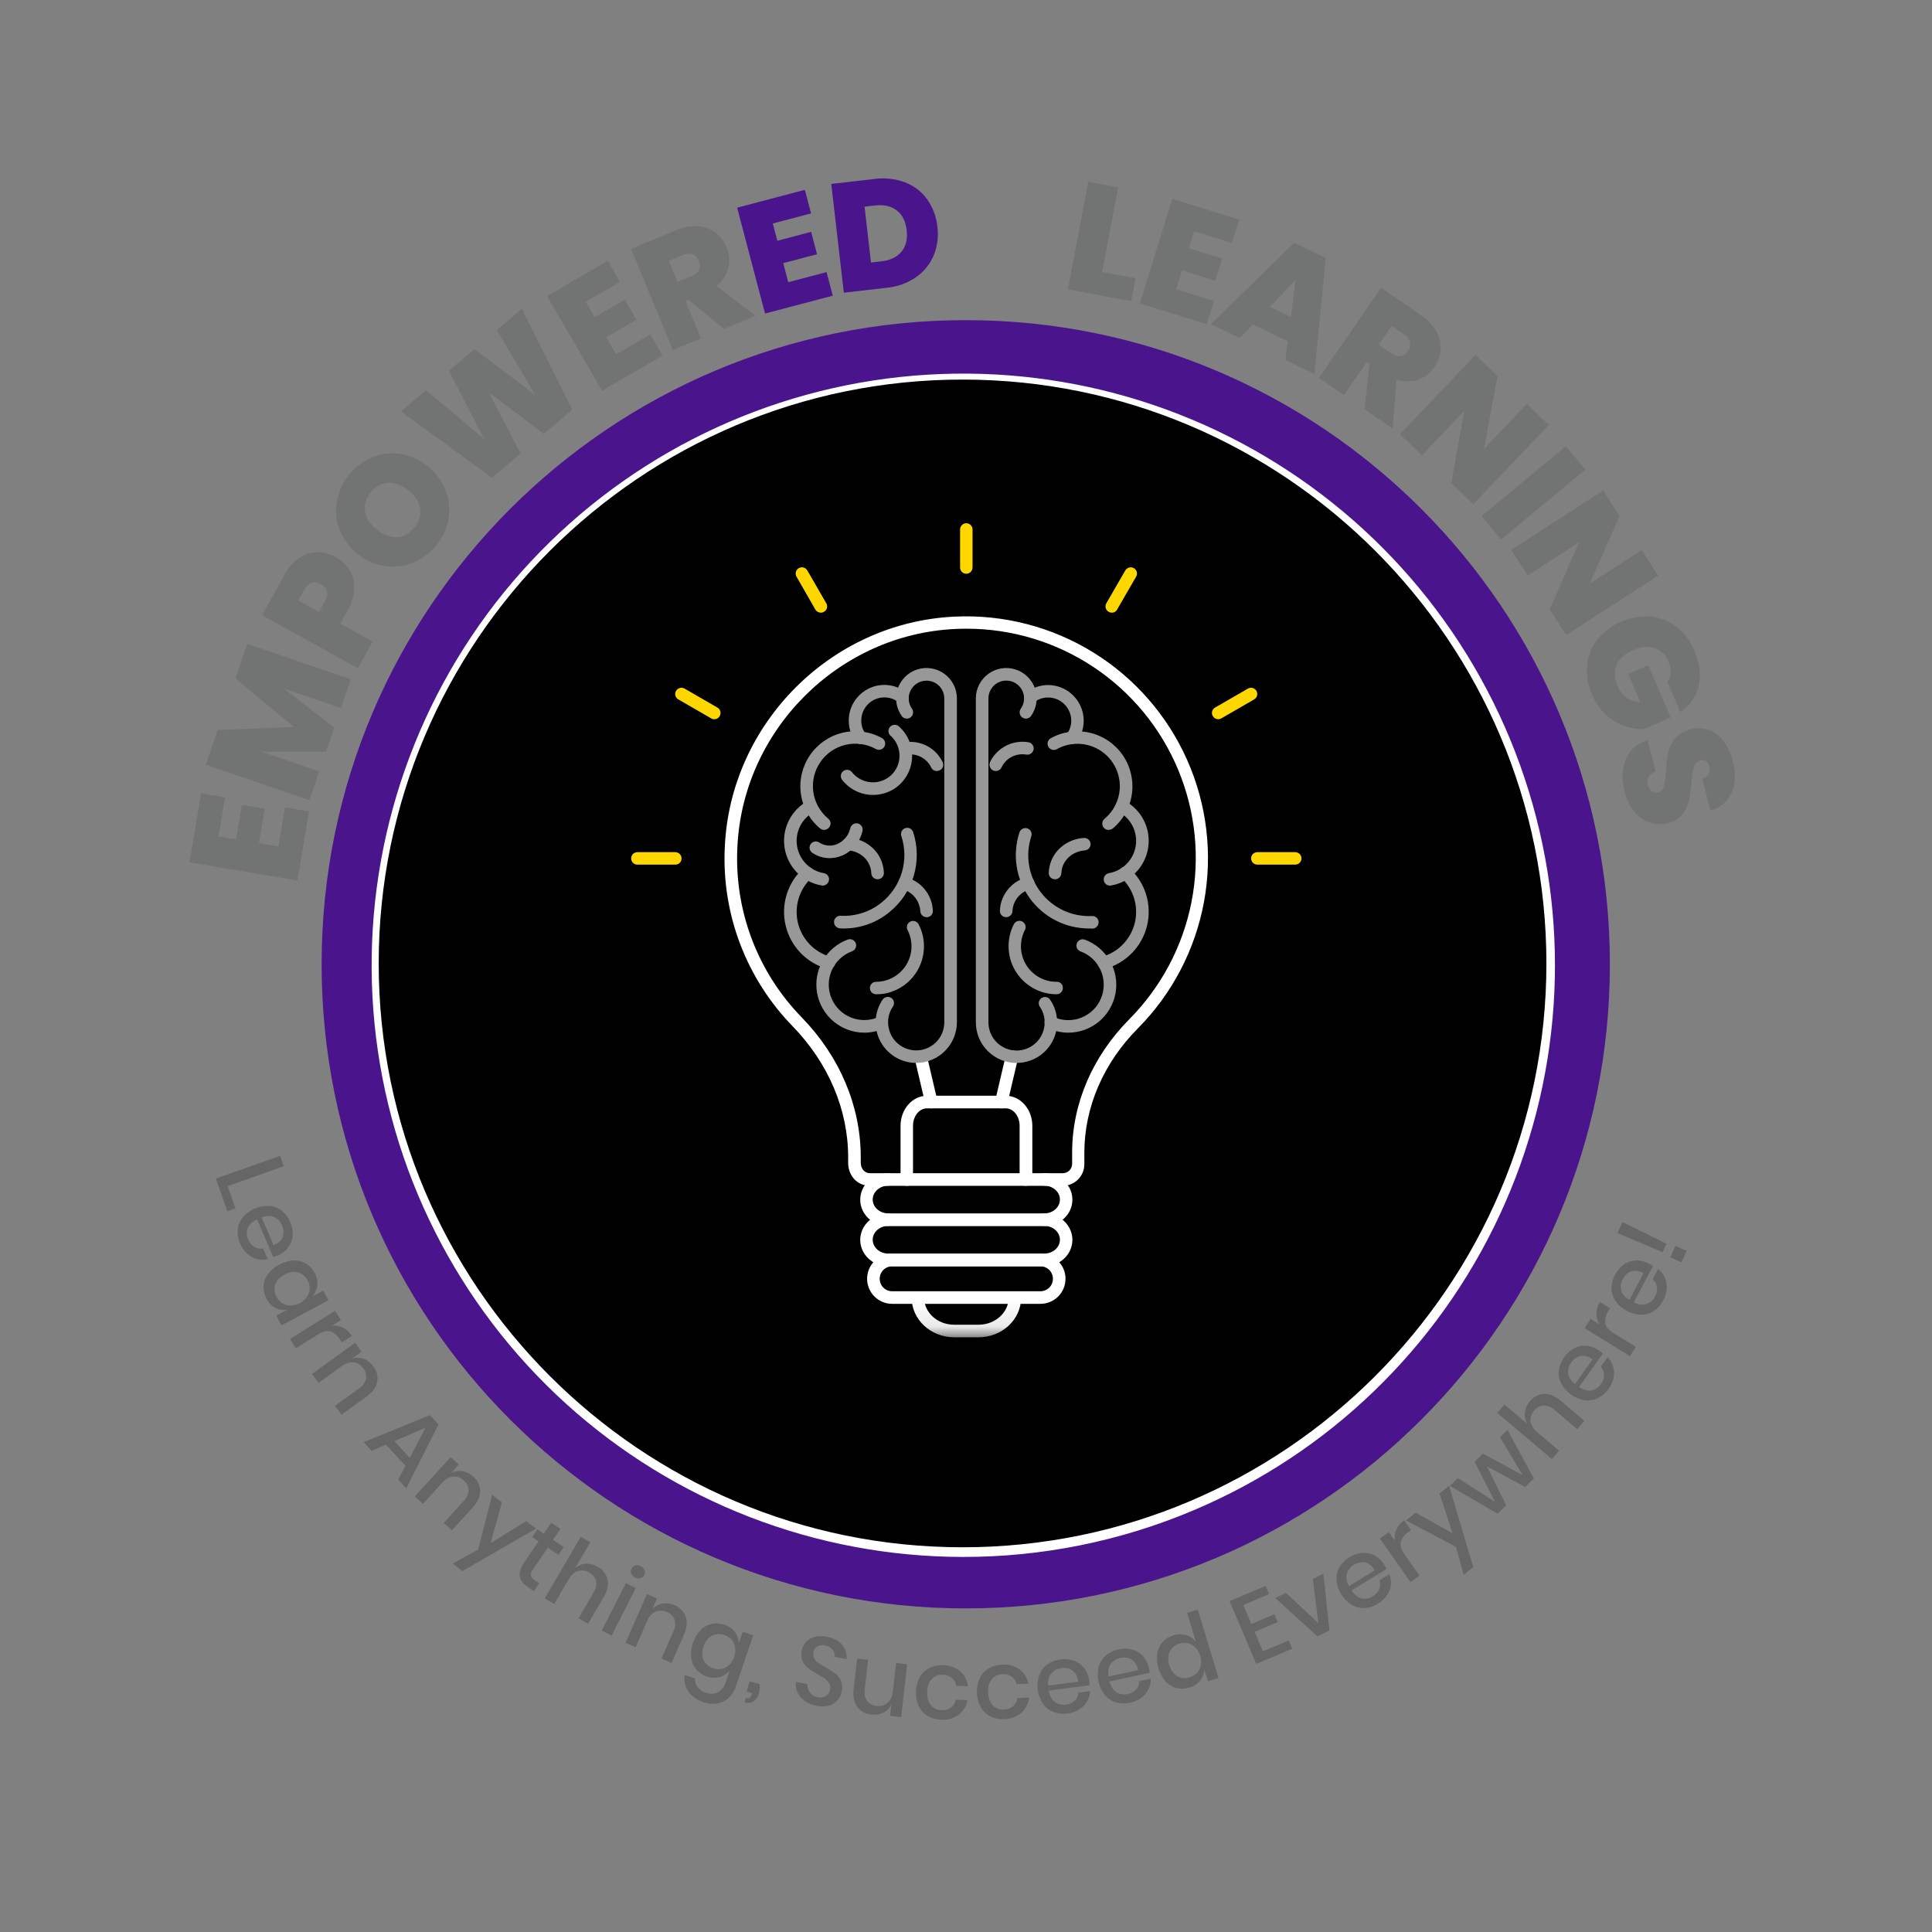 <svg width="75" height="75" viewBox="0 0 75 75" fill="none" xmlns="http://www.w3.org/2000/svg">
<rect x="0" y="0" width="75" height="75" fill="#808080" stroke="none"/>
<path d="M37.49 62.438C51.3 62.438 62.495 51.242 62.495 37.432C62.495 23.623 51.3 12.428 37.49 12.428C23.68 12.428 12.485 23.623 12.485 37.432C12.485 51.242 23.68 62.438 37.49 62.438Z" fill="#4A148C"/>
<path d="M8.483 32.469L9.167 32.583L9.391 31.245L10.277 31.393L10.053 32.731L10.808 32.858L11.062 31.341L11.995 31.497L11.546 34.179L7.355 33.478L7.803 30.797L8.737 30.953L8.483 32.469Z" fill="#727373"/>
<path d="M9.597 24.994L13.618 26.37L13.236 27.488L11.017 26.729L12.976 28.246L12.657 29.182L10.159 29.181L12.395 29.946L12.013 31.064L7.992 29.689L8.454 28.337L11.412 28.221L9.137 26.34L9.597 24.994Z" fill="#727373"/>
<path d="M13.566 22.125C13.696 22.34 13.76 22.588 13.75 22.839C13.736 23.143 13.647 23.438 13.492 23.699L13.21 24.211L14.466 24.904L13.895 25.939L10.174 23.885L11.028 22.339C11.165 22.071 11.364 21.84 11.607 21.663C11.811 21.518 12.055 21.438 12.306 21.433C12.562 21.433 12.815 21.502 13.037 21.63C13.253 21.746 13.436 21.917 13.566 22.125ZM12.454 22.686C12.184 22.536 11.967 22.607 11.806 22.899L11.579 23.311L12.387 23.757L12.614 23.345C12.775 23.053 12.722 22.833 12.454 22.686Z" fill="#727373"/>
<path d="M16.068 21.832C15.721 21.979 15.341 22.03 14.968 21.979C14.579 21.919 14.212 21.761 13.901 21.519C13.591 21.277 13.347 20.959 13.194 20.597C13.053 20.248 13.01 19.867 13.07 19.496C13.134 19.117 13.291 18.761 13.527 18.459C13.762 18.156 14.07 17.917 14.421 17.762C14.765 17.615 15.144 17.565 15.515 17.618C15.903 17.68 16.27 17.839 16.58 18.081C16.89 18.322 17.134 18.639 17.289 19C17.431 19.348 17.475 19.729 17.417 20.101C17.355 20.479 17.199 20.836 16.964 21.139C16.728 21.441 16.42 21.679 16.068 21.832ZM16.304 19.719C16.256 19.46 16.103 19.23 15.843 19.027C15.576 18.82 15.313 18.725 15.051 18.743C14.79 18.761 14.567 18.889 14.382 19.127C14.194 19.368 14.124 19.616 14.171 19.872C14.219 20.128 14.376 20.36 14.642 20.568C14.905 20.773 15.167 20.867 15.427 20.85C15.687 20.834 15.911 20.705 16.098 20.464C16.284 20.226 16.352 19.978 16.304 19.719Z" fill="#727373"/>
<path d="M20.261 11.987L22.216 15.902L21.109 16.842L18.978 15.235L20.208 17.607L19.101 18.547L15.565 15.974L16.539 15.147L18.796 17.043L17.426 14.394L18.414 13.556L20.775 15.331L19.287 12.814L20.261 11.987Z" fill="#727373"/>
<path d="M22.736 11.716L23.083 12.315L24.257 11.635L24.707 12.412L23.534 13.092L23.918 13.755L25.248 12.984L25.722 13.803L23.37 15.166L21.239 11.49L23.591 10.126L24.065 10.945L22.736 11.716Z" fill="#727373"/>
<path d="M28.109 12.765L26.73 11.639L26.613 11.687L27.212 13.136L26.12 13.587L24.497 9.66L26.218 8.948C26.491 8.826 26.789 8.768 27.088 8.781C27.335 8.793 27.573 8.879 27.77 9.027C27.964 9.176 28.113 9.375 28.204 9.601C28.313 9.852 28.338 10.131 28.275 10.397C28.202 10.675 28.038 10.921 27.81 11.095L29.329 12.261L28.109 12.765ZM26.305 10.941L26.845 10.717C26.994 10.656 27.09 10.575 27.136 10.473C27.158 10.417 27.168 10.356 27.165 10.296C27.163 10.235 27.147 10.175 27.12 10.121C27.101 10.065 27.069 10.014 27.028 9.97C26.987 9.927 26.938 9.893 26.883 9.87C26.759 9.83 26.623 9.84 26.506 9.899L25.966 10.122L26.305 10.941Z" fill="#727373"/>
<path d="M30 8.676L30.176 9.346L31.488 9L31.717 9.869L30.405 10.215L30.6 10.955L32.087 10.563L32.328 11.478L29.699 12.171L28.616 8.062L31.244 7.369L31.486 8.284L30 8.676Z" fill="#4A148C"/>
<path d="M35.137 7.08C35.48 7.211 35.777 7.439 35.992 7.737C36.215 8.051 36.351 8.418 36.389 8.801C36.439 9.181 36.389 9.568 36.242 9.923C36.098 10.262 35.86 10.554 35.556 10.763C35.221 10.992 34.833 11.132 34.429 11.17L32.758 11.363L32.27 7.141L33.941 6.948C34.344 6.892 34.755 6.938 35.137 7.08ZM34.995 9.769C35.169 9.559 35.236 9.282 35.197 8.939C35.157 8.592 35.028 8.335 34.81 8.167C34.593 8 34.312 7.937 33.969 7.976L33.562 8.024L33.812 10.191L34.219 10.144C34.563 10.104 34.821 9.98 34.995 9.769Z" fill="#4A148C"/>
<path d="M42.785 10.558L44.082 10.804L43.914 11.692L41.456 11.227L42.246 7.051L43.407 7.271L42.785 10.558Z" fill="#727373"/>
<path d="M46.357 8.975L46.151 9.637L47.446 10.04L47.179 10.898L45.884 10.494L45.656 11.225L47.124 11.682L46.842 12.586L44.247 11.777L45.51 7.72L48.106 8.528L47.825 9.432L46.357 8.975Z" fill="#727373"/>
<path d="M49.991 13.248L48.632 12.597L48.126 13.123L47.006 12.586L50.239 9.423L51.468 10.012L51.023 14.511L49.898 13.972L49.991 13.248ZM50.115 12.305L50.296 10.867L49.294 11.911L50.115 12.305Z" fill="#727373"/>
<path d="M52.973 15.889L53.169 14.12L53.065 14.048L52.175 15.338L51.202 14.667L53.616 11.169L55.149 12.227C55.401 12.39 55.611 12.609 55.763 12.867C55.886 13.081 55.943 13.327 55.927 13.573C55.907 13.817 55.822 14.05 55.68 14.249C55.529 14.477 55.308 14.65 55.051 14.742C54.778 14.832 54.483 14.828 54.213 14.731L54.06 16.639L52.973 15.889ZM53.524 13.383L54.005 13.716C54.137 13.807 54.258 13.844 54.368 13.827C54.427 13.815 54.483 13.79 54.533 13.755C54.583 13.72 54.624 13.675 54.655 13.622C54.691 13.575 54.718 13.521 54.732 13.463C54.746 13.405 54.747 13.345 54.737 13.287C54.703 13.161 54.621 13.053 54.508 12.986L54.027 12.654L53.524 13.383Z" fill="#727373"/>
<path d="M57.194 19.572L56.339 18.757L56.839 15.952L55.2 17.672L54.345 16.856L57.277 13.78L58.132 14.595L57.611 17.422L59.271 15.681L60.126 16.496L57.194 19.572Z" fill="#727373"/>
<path d="M61.541 18.234L58.268 20.945L57.514 20.035L60.788 17.324L61.541 18.234Z" fill="#727373"/>
<path d="M60.8 24.653L60.159 23.661L61.3 21.05L59.305 22.339L58.664 21.347L62.233 19.041L62.874 20.033L61.708 22.66L63.728 21.355L64.369 22.347L60.8 24.653Z" fill="#727373"/>
<path d="M64.729 26.471C64.805 26.366 64.849 26.241 64.856 26.112C64.863 25.967 64.835 25.823 64.774 25.691C64.657 25.418 64.476 25.241 64.231 25.16C63.986 25.079 63.715 25.103 63.416 25.232C63.079 25.376 62.86 25.57 62.757 25.813C62.653 26.057 62.671 26.339 62.809 26.66C62.972 27.04 63.261 27.238 63.674 27.253L63.205 26.162L63.986 25.826L64.857 27.853L63.805 28.306C63.552 28.308 63.301 28.266 63.062 28.182C62.798 28.087 62.555 27.941 62.349 27.75C62.113 27.532 61.927 27.264 61.806 26.967C61.643 26.608 61.576 26.212 61.611 25.82C61.647 25.455 61.787 25.107 62.015 24.82C62.264 24.521 62.581 24.285 62.939 24.131C63.297 23.977 63.686 23.91 64.075 23.934C64.44 23.967 64.788 24.103 65.077 24.327C65.386 24.571 65.626 24.89 65.774 25.255C65.985 25.746 66.042 26.203 65.943 26.625C65.848 27.044 65.592 27.408 65.231 27.64L64.729 26.471Z" fill="#727373"/>
<path d="M63.111 29.48C63.259 29.113 63.542 28.864 63.96 28.731L64.275 29.951C64.158 29.982 64.057 30.057 63.993 30.16C63.953 30.253 63.943 30.357 63.964 30.456C63.986 30.555 64.038 30.644 64.114 30.711C64.148 30.738 64.189 30.756 64.231 30.764C64.274 30.772 64.318 30.77 64.359 30.757C64.418 30.743 64.47 30.713 64.512 30.67C64.554 30.627 64.583 30.574 64.596 30.515C64.642 30.316 64.669 30.113 64.676 29.909C64.689 29.668 64.72 29.428 64.767 29.191C64.811 28.998 64.898 28.818 65.023 28.665C65.153 28.5 65.348 28.384 65.609 28.317C65.849 28.248 66.105 28.256 66.34 28.34C66.569 28.427 66.767 28.579 66.911 28.777C67.077 29.003 67.196 29.26 67.262 29.533C67.386 30.012 67.373 30.423 67.223 30.767C67.073 31.111 66.799 31.345 66.399 31.469L66.078 30.226C66.13 30.214 66.18 30.192 66.223 30.159C66.266 30.127 66.302 30.086 66.328 30.039C66.372 29.945 66.38 29.838 66.35 29.738C66.333 29.66 66.286 29.591 66.22 29.547C66.184 29.526 66.145 29.513 66.104 29.509C66.063 29.504 66.022 29.509 65.983 29.522C65.945 29.531 65.909 29.549 65.878 29.573C65.847 29.598 65.823 29.629 65.805 29.664C65.761 29.746 65.732 29.835 65.717 29.926C65.699 30.026 65.682 30.172 65.665 30.363C65.649 30.603 65.616 30.842 65.566 31.077C65.521 31.271 65.434 31.453 65.312 31.61C65.172 31.782 64.978 31.901 64.761 31.948C64.529 32.012 64.283 32.007 64.054 31.935C63.819 31.857 63.612 31.714 63.456 31.523C63.271 31.297 63.14 31.031 63.074 30.747C62.95 30.268 62.963 29.846 63.111 29.48Z" fill="#727373"/>
<path d="M8.836 46.045L9.142 46.907L8.827 47.019L8.378 45.753L10.874 44.869L11.017 45.272L8.836 46.045Z" fill="#666666"/>
<path d="M10.606 48.796L9.978 47.336C9.786 47.426 9.665 47.542 9.614 47.684C9.563 47.826 9.57 47.983 9.634 48.12C9.681 48.24 9.766 48.342 9.877 48.41C9.978 48.471 10.099 48.49 10.214 48.463L10.394 48.883C10.254 48.916 10.107 48.914 9.967 48.876C9.827 48.839 9.699 48.767 9.594 48.668C9.476 48.558 9.382 48.424 9.321 48.275C9.245 48.107 9.213 47.922 9.229 47.737C9.246 47.563 9.314 47.397 9.423 47.26C9.551 47.111 9.71 46.994 9.89 46.916C10.07 46.839 10.265 46.804 10.46 46.814C10.635 46.829 10.802 46.894 10.941 47.002C11.083 47.12 11.194 47.269 11.268 47.439C11.341 47.608 11.373 47.792 11.362 47.976C11.347 48.142 11.284 48.301 11.182 48.433C11.077 48.567 10.939 48.672 10.781 48.738C10.724 48.763 10.666 48.782 10.606 48.796ZM10.905 48.139C10.967 48.061 11.003 47.966 11.008 47.866C11.013 47.766 10.995 47.666 10.954 47.574C10.897 47.43 10.787 47.313 10.647 47.248C10.508 47.185 10.345 47.189 10.158 47.258L10.621 48.337C10.732 48.299 10.831 48.23 10.905 48.139Z" fill="#666666"/>
<path d="M12.318 49.904C12.3 50.061 12.233 50.209 12.126 50.325L12.549 50.099L12.751 50.476L10.928 51.45L10.727 51.073L11.15 50.847C10.994 50.871 10.834 50.844 10.694 50.772C10.543 50.692 10.421 50.566 10.345 50.414C10.263 50.266 10.223 50.098 10.23 49.928C10.24 49.76 10.298 49.598 10.398 49.463C10.518 49.309 10.668 49.183 10.839 49.091C11.011 48.999 11.2 48.945 11.394 48.931C11.562 48.923 11.729 48.965 11.874 49.05C12.019 49.138 12.136 49.265 12.214 49.415C12.299 49.563 12.335 49.734 12.318 49.904ZM11.57 49.392C11.409 49.349 11.235 49.377 11.048 49.477C10.86 49.577 10.74 49.706 10.687 49.863C10.661 49.944 10.652 50.029 10.661 50.113C10.671 50.197 10.698 50.278 10.741 50.351C10.793 50.452 10.871 50.536 10.967 50.596C11.062 50.653 11.172 50.683 11.283 50.682C11.408 50.677 11.529 50.644 11.639 50.586C11.749 50.527 11.844 50.444 11.917 50.344C11.98 50.252 12.017 50.144 12.022 50.032C12.027 49.919 12 49.807 11.945 49.708C11.908 49.632 11.856 49.564 11.791 49.509C11.727 49.455 11.651 49.415 11.57 49.392Z" fill="#666666"/>
<path d="M13.322 51.545C13.463 51.618 13.58 51.728 13.661 51.864L13.267 52.111L13.199 52.003C13.12 51.861 12.994 51.751 12.844 51.692C12.706 51.644 12.548 51.676 12.37 51.788L11.483 52.343L11.256 51.981L13.007 50.884L13.234 51.246L12.891 51.461C13.04 51.448 13.189 51.477 13.322 51.545Z" fill="#666666"/>
<path d="M14.643 53.646C14.602 53.854 14.466 54.043 14.233 54.212L13.259 54.919L13.008 54.573L13.946 53.892C14.078 53.808 14.173 53.676 14.21 53.524C14.222 53.453 14.218 53.38 14.2 53.311C14.182 53.241 14.149 53.176 14.103 53.12C14.062 53.056 14.007 53.003 13.943 52.962C13.879 52.922 13.806 52.895 13.731 52.885C13.583 52.866 13.424 52.918 13.254 53.041L12.365 53.686L12.114 53.34L13.786 52.127L14.037 52.473L13.67 52.739C13.819 52.692 13.979 52.697 14.124 52.752C14.273 52.81 14.401 52.911 14.492 53.042C14.559 53.126 14.607 53.223 14.633 53.327C14.659 53.431 14.662 53.54 14.643 53.646Z" fill="#666666"/>
<path d="M15.743 56.903L14.985 56.081L14.426 56.322L14.116 55.985L16.692 54.935L17.026 55.296L15.768 57.777L15.458 57.441L15.743 56.903ZM15.904 56.591L16.516 55.429L15.309 55.946L15.904 56.591Z" fill="#666666"/>
<path d="M18.64 57.879C18.643 58.091 18.548 58.304 18.354 58.516L17.544 59.406L17.227 59.118L18.008 58.262C18.12 58.153 18.186 58.005 18.192 57.848C18.189 57.776 18.171 57.706 18.139 57.641C18.107 57.576 18.061 57.519 18.006 57.473C17.952 57.42 17.887 57.378 17.816 57.352C17.745 57.325 17.669 57.314 17.594 57.319C17.445 57.33 17.299 57.413 17.158 57.569L16.418 58.381L16.102 58.093L17.494 56.566L17.809 56.853L17.504 57.189C17.64 57.113 17.798 57.085 17.951 57.11C18.109 57.136 18.254 57.209 18.37 57.318C18.453 57.387 18.519 57.473 18.566 57.57C18.613 57.666 18.638 57.772 18.64 57.879Z" fill="#666666"/>
<path d="M19.486 58.321L19.046 59.901L20.429 59.051L20.806 59.342L17.952 60.989L17.576 60.698L18.56 60.155L19.106 58.027L19.486 58.321Z" fill="#666666"/>
<path d="M20.931 61.462L20.723 61.769L20.506 61.622C20.324 61.498 20.215 61.361 20.181 61.209C20.146 61.057 20.198 60.879 20.337 60.674L20.906 59.836L20.66 59.67L20.864 59.369L21.11 59.535L21.398 59.11L21.755 59.352L21.467 59.777L21.879 60.057L21.675 60.358L21.262 60.078L20.69 60.922C20.624 61.019 20.597 61.099 20.608 61.161C20.618 61.222 20.669 61.284 20.761 61.346L20.931 61.462Z" fill="#666666"/>
<path d="M23.584 61.313C23.631 61.52 23.581 61.748 23.436 61.996L22.829 63.035L22.46 62.819L23.045 61.819C23.132 61.689 23.166 61.53 23.138 61.376C23.121 61.306 23.088 61.241 23.044 61.184C22.999 61.128 22.942 61.081 22.878 61.048C22.815 61.007 22.743 60.98 22.668 60.969C22.593 60.958 22.516 60.962 22.443 60.983C22.3 61.025 22.175 61.137 22.069 61.318L21.515 62.266L21.145 62.051L22.546 59.655L22.915 59.871L22.328 60.874C22.446 60.772 22.594 60.712 22.75 60.704C22.909 60.697 23.067 60.738 23.203 60.821C23.297 60.871 23.381 60.941 23.446 61.026C23.512 61.111 23.559 61.209 23.584 61.313Z" fill="#666666"/>
<path d="M24.679 61.652L23.741 63.494L23.36 63.3L24.298 61.458L24.679 61.652ZM24.665 60.77C24.736 60.751 24.811 60.761 24.874 60.797C24.942 60.827 24.994 60.883 25.021 60.951C25.033 60.983 25.038 61.017 25.036 61.05C25.033 61.084 25.024 61.117 25.008 61.147C24.994 61.177 24.973 61.203 24.947 61.224C24.922 61.245 24.892 61.261 24.859 61.269C24.788 61.285 24.713 61.274 24.65 61.238C24.584 61.208 24.531 61.154 24.503 61.087C24.491 61.057 24.486 61.023 24.489 60.99C24.491 60.957 24.5 60.925 24.517 60.896C24.531 60.866 24.552 60.839 24.577 60.817C24.603 60.795 24.633 60.779 24.665 60.77Z" fill="#666666"/>
<path d="M26.62 62.759C26.69 62.959 26.668 63.191 26.553 63.454L26.07 64.557L25.678 64.385L26.143 63.324C26.215 63.185 26.23 63.023 26.185 62.873C26.159 62.806 26.12 62.745 26.069 62.694C26.017 62.643 25.956 62.603 25.889 62.578C25.82 62.544 25.746 62.526 25.67 62.523C25.594 62.521 25.519 62.534 25.449 62.563C25.311 62.622 25.2 62.747 25.116 62.939L24.675 63.946L24.284 63.774L25.113 61.882L25.504 62.053L25.322 62.469C25.427 62.353 25.567 62.276 25.721 62.25C25.878 62.225 26.039 62.247 26.184 62.314C26.284 62.353 26.375 62.413 26.45 62.489C26.525 62.566 26.583 62.658 26.62 62.759Z" fill="#666666"/>
<path d="M28.532 63.36C28.627 63.486 28.679 63.64 28.68 63.798L28.835 63.344L29.24 63.481L28.568 65.459C28.514 65.628 28.419 65.782 28.291 65.906C28.171 66.02 28.02 66.097 27.857 66.128C27.676 66.16 27.491 66.144 27.319 66.08C27.044 65.987 26.844 65.846 26.719 65.659C26.595 65.471 26.545 65.244 26.581 65.022L26.983 65.158C26.974 65.278 27.01 65.398 27.082 65.495C27.166 65.6 27.281 65.677 27.411 65.715C27.483 65.743 27.56 65.756 27.637 65.753C27.714 65.751 27.789 65.733 27.859 65.701C27.997 65.637 28.098 65.511 28.163 65.321L28.325 64.846C28.227 64.97 28.092 65.06 27.94 65.103C27.775 65.148 27.601 65.14 27.441 65.08C27.28 65.028 27.136 64.933 27.026 64.804C26.918 64.675 26.85 64.517 26.83 64.35C26.812 64.156 26.835 63.961 26.898 63.776C26.96 63.592 27.061 63.423 27.193 63.281C27.311 63.16 27.461 63.077 27.625 63.04C27.791 63.005 27.963 63.017 28.123 63.074C28.286 63.124 28.429 63.224 28.532 63.36ZM27.636 63.497C27.489 63.575 27.382 63.715 27.314 63.916C27.245 64.117 27.245 64.293 27.314 64.445C27.35 64.521 27.402 64.59 27.466 64.644C27.53 64.699 27.606 64.74 27.687 64.764C27.794 64.802 27.909 64.81 28.02 64.787C28.128 64.764 28.229 64.711 28.309 64.634C28.396 64.546 28.463 64.439 28.503 64.321C28.543 64.203 28.556 64.078 28.54 63.955C28.524 63.844 28.477 63.74 28.404 63.655C28.33 63.569 28.234 63.506 28.126 63.471C28.047 63.44 27.963 63.427 27.878 63.431C27.794 63.436 27.711 63.458 27.636 63.497Z" fill="#666666"/>
<path d="M29.458 65.741C29.43 65.862 29.36 65.969 29.261 66.043C29.209 66.076 29.151 66.097 29.089 66.104C29.028 66.111 28.966 66.103 28.908 66.082L28.954 65.916C28.978 65.925 29.003 65.928 29.029 65.927C29.054 65.925 29.078 65.918 29.101 65.906C29.147 65.87 29.178 65.817 29.188 65.76L29.198 65.727L28.988 65.669L29.099 65.271L29.489 65.38C29.502 65.501 29.491 65.624 29.458 65.741Z" fill="#666666"/>
<path d="M32.514 66.003C32.426 66.103 32.311 66.176 32.183 66.212C32.026 66.254 31.861 66.257 31.703 66.222C31.54 66.192 31.384 66.129 31.247 66.035C31.125 65.953 31.027 65.839 30.963 65.707C30.901 65.577 30.878 65.432 30.895 65.289L31.344 65.376C31.334 65.49 31.366 65.603 31.433 65.695C31.471 65.746 31.518 65.788 31.573 65.821C31.627 65.853 31.687 65.874 31.75 65.883C31.803 65.897 31.858 65.9 31.913 65.892C31.967 65.884 32.019 65.866 32.066 65.838C32.108 65.81 32.143 65.774 32.17 65.732C32.197 65.69 32.215 65.642 32.223 65.593C32.242 65.51 32.231 65.423 32.19 65.348C32.15 65.277 32.094 65.216 32.026 65.169C31.957 65.12 31.86 65.06 31.737 64.99C31.609 64.923 31.487 64.845 31.371 64.759C31.278 64.686 31.204 64.591 31.155 64.484C31.102 64.355 31.091 64.212 31.124 64.076C31.146 63.946 31.207 63.825 31.299 63.728C31.392 63.634 31.511 63.569 31.641 63.541C31.792 63.508 31.948 63.508 32.099 63.54C32.364 63.592 32.562 63.697 32.693 63.855C32.757 63.931 32.805 64.019 32.834 64.114C32.864 64.209 32.873 64.308 32.862 64.407L32.41 64.319C32.412 64.219 32.381 64.121 32.321 64.04C32.25 63.95 32.147 63.891 32.034 63.875C31.933 63.85 31.826 63.863 31.733 63.91C31.69 63.936 31.654 63.97 31.627 64.011C31.599 64.053 31.582 64.1 31.576 64.149C31.557 64.228 31.568 64.311 31.607 64.382C31.646 64.451 31.701 64.51 31.766 64.555C31.834 64.602 31.929 64.661 32.051 64.731C32.181 64.799 32.306 64.877 32.423 64.965C32.519 65.04 32.594 65.137 32.644 65.247C32.698 65.38 32.709 65.526 32.675 65.666C32.651 65.79 32.596 65.906 32.514 66.003Z" fill="#666666"/>
<path d="M35.216 64.606L34.982 66.659L34.554 66.61L34.605 66.163C34.541 66.303 34.43 66.417 34.292 66.484C34.148 66.554 33.986 66.579 33.827 66.558C33.72 66.55 33.616 66.52 33.522 66.469C33.427 66.418 33.345 66.347 33.28 66.261C33.153 66.091 33.106 65.863 33.139 65.578L33.275 64.385L33.699 64.433L33.569 65.581C33.547 65.767 33.578 65.916 33.661 66.028C33.706 66.085 33.762 66.131 33.825 66.165C33.889 66.198 33.96 66.218 34.032 66.222C34.107 66.234 34.184 66.23 34.257 66.21C34.33 66.189 34.398 66.154 34.456 66.105C34.571 66.007 34.64 65.854 34.663 65.645L34.787 64.557L35.216 64.606Z" fill="#666666"/>
<path d="M37.267 64.874C37.44 65.024 37.549 65.233 37.575 65.46L37.122 65.446C37.106 65.324 37.044 65.213 36.95 65.134C36.847 65.055 36.721 65.012 36.591 65.012C36.514 65.008 36.437 65.02 36.365 65.048C36.293 65.076 36.228 65.119 36.173 65.174C36.06 65.286 35.999 65.455 35.992 65.68C35.985 65.905 36.035 66.078 36.141 66.199C36.191 66.258 36.254 66.305 36.324 66.338C36.394 66.37 36.471 66.387 36.548 66.388C36.678 66.397 36.806 66.361 36.913 66.287C37.012 66.214 37.081 66.106 37.105 65.985L37.558 66C37.518 66.225 37.395 66.427 37.214 66.567C37.02 66.708 36.783 66.776 36.544 66.759C36.359 66.757 36.178 66.707 36.017 66.615C35.866 66.525 35.745 66.394 35.667 66.236C35.586 66.058 35.548 65.864 35.554 65.668C35.56 65.472 35.611 65.281 35.703 65.108C35.79 64.956 35.92 64.832 36.076 64.752C36.242 64.67 36.426 64.632 36.611 64.642C36.85 64.64 37.082 64.722 37.267 64.874Z" fill="#666666"/>
<path d="M39.567 64.8C39.75 64.935 39.877 65.135 39.92 65.359L39.467 65.381C39.442 65.261 39.371 65.155 39.271 65.085C39.162 65.013 39.033 64.981 38.904 64.992C38.827 64.994 38.751 65.012 38.681 65.045C38.612 65.079 38.55 65.127 38.5 65.186C38.396 65.308 38.35 65.481 38.361 65.705C38.372 65.93 38.435 66.098 38.55 66.21C38.605 66.265 38.671 66.307 38.744 66.334C38.816 66.361 38.894 66.372 38.971 66.366C39.101 66.365 39.227 66.319 39.327 66.236C39.42 66.156 39.48 66.043 39.494 65.92L39.947 65.898C39.925 66.126 39.819 66.337 39.649 66.491C39.468 66.647 39.236 66.734 38.997 66.737C38.812 66.749 38.627 66.715 38.461 66.635C38.303 66.558 38.171 66.437 38.081 66.286C37.986 66.115 37.932 65.924 37.922 65.729C37.913 65.533 37.948 65.338 38.026 65.159C38.101 65 38.22 64.866 38.37 64.774C38.528 64.679 38.708 64.626 38.893 64.621C39.132 64.6 39.37 64.663 39.567 64.8Z" fill="#666666"/>
<path d="M42.291 65.423L40.715 65.628C40.749 65.838 40.828 65.987 40.95 66.074C41.074 66.162 41.226 66.198 41.376 66.174C41.504 66.161 41.625 66.107 41.72 66.019C41.807 65.939 41.858 65.827 41.863 65.709L42.317 65.65C42.31 65.795 42.268 65.935 42.194 66.059C42.119 66.183 42.016 66.287 41.892 66.362C41.754 66.445 41.599 66.499 41.439 66.517C41.256 66.545 41.069 66.525 40.897 66.459C40.733 66.395 40.592 66.285 40.49 66.142C40.382 65.979 40.312 65.793 40.287 65.599C40.262 65.405 40.281 65.208 40.344 65.022C40.406 64.858 40.514 64.715 40.656 64.611C40.808 64.507 40.982 64.44 41.165 64.416C41.348 64.392 41.534 64.411 41.708 64.472C41.864 64.532 41.999 64.635 42.098 64.769C42.232 64.96 42.3 65.19 42.291 65.423ZM41.74 64.956C41.682 64.875 41.6 64.814 41.506 64.782C41.411 64.75 41.309 64.74 41.209 64.754C41.056 64.77 40.913 64.844 40.813 64.961C40.715 65.078 40.673 65.235 40.689 65.435L41.853 65.283C41.847 65.166 41.808 65.052 41.74 64.956Z" fill="#666666"/>
<path d="M44.628 64.94L43.073 65.272C43.125 65.478 43.215 65.62 43.344 65.697C43.474 65.775 43.629 65.798 43.776 65.762C43.903 65.739 44.019 65.675 44.107 65.58C44.187 65.493 44.229 65.378 44.224 65.26L44.672 65.164C44.677 65.309 44.646 65.452 44.582 65.582C44.518 65.712 44.423 65.824 44.305 65.908C44.175 66.002 44.025 66.068 43.867 66.099C43.687 66.141 43.499 66.137 43.321 66.085C43.153 66.035 43.004 65.936 42.891 65.802C42.77 65.648 42.685 65.469 42.644 65.277C42.604 65.086 42.607 64.888 42.655 64.698C42.703 64.529 42.8 64.378 42.932 64.263C43.075 64.147 43.244 64.066 43.424 64.027C43.604 63.988 43.791 63.992 43.969 64.039C44.13 64.086 44.273 64.178 44.383 64.304C44.532 64.483 44.618 64.707 44.628 64.94ZM44.041 64.519C43.976 64.443 43.89 64.389 43.794 64.364C43.696 64.34 43.594 64.339 43.496 64.361C43.343 64.389 43.208 64.474 43.117 64.599C43.028 64.723 43 64.884 43.032 65.081L44.18 64.836C44.164 64.719 44.116 64.609 44.041 64.519Z" fill="#666666"/>
<path d="M46.058 63.477C46.208 63.525 46.339 63.62 46.43 63.748L46.085 62.611L46.498 62.485L47.303 65.141L46.891 65.266L46.751 64.807C46.747 64.964 46.691 65.116 46.593 65.239C46.485 65.371 46.338 65.466 46.173 65.511C46.012 65.563 45.84 65.569 45.675 65.529C45.512 65.487 45.365 65.398 45.251 65.274C45.124 65.127 45.029 64.954 44.972 64.768C44.916 64.582 44.899 64.386 44.923 64.194C44.949 64.027 45.022 63.871 45.134 63.745C45.249 63.621 45.395 63.53 45.558 63.483C45.72 63.429 45.895 63.427 46.058 63.477ZM45.41 64.111C45.336 64.26 45.33 64.436 45.392 64.639C45.453 64.843 45.556 64.986 45.7 65.069C45.774 65.11 45.856 65.135 45.94 65.142C46.025 65.15 46.109 65.139 46.189 65.111C46.298 65.079 46.396 65.019 46.473 64.936C46.548 64.854 46.599 64.752 46.619 64.643C46.639 64.52 46.63 64.394 46.594 64.275C46.558 64.156 46.495 64.047 46.411 63.956C46.333 63.875 46.234 63.818 46.126 63.791C46.016 63.765 45.901 63.77 45.793 63.804C45.711 63.825 45.634 63.863 45.568 63.916C45.502 63.969 45.448 64.035 45.41 64.111Z" fill="#666666"/>
<path d="M48.263 62.306L48.576 63.045L49.473 62.664L49.602 62.968L48.704 63.349L49.025 64.105L50.026 63.681L50.162 64.002L48.767 64.593L47.734 62.155L49.129 61.564L49.264 61.882L48.263 62.306Z" fill="#666666"/>
<path d="M51.179 63.01L50.965 61.297L51.373 61.09L51.607 63.289L51.146 63.524L49.508 62.038L49.916 61.831L51.179 63.01Z" fill="#666666"/>
<path d="M53.824 60.912L52.466 61.739C52.583 61.917 52.715 62.021 52.863 62.051C53.011 62.081 53.165 62.052 53.292 61.969C53.404 61.906 53.493 61.807 53.544 61.688C53.59 61.58 53.592 61.457 53.549 61.347L53.94 61.109C53.992 61.244 54.01 61.389 53.993 61.533C53.975 61.676 53.923 61.813 53.84 61.932C53.748 62.064 53.628 62.175 53.489 62.258C53.333 62.357 53.154 62.414 52.97 62.425C52.794 62.432 52.621 62.389 52.47 62.3C52.304 62.195 52.166 62.053 52.064 61.886C51.962 61.719 51.9 61.531 51.882 61.336C51.872 61.16 51.913 60.986 51.999 60.834C52.096 60.677 52.229 60.545 52.386 60.449C52.543 60.352 52.721 60.294 52.905 60.279C53.071 60.271 53.237 60.31 53.382 60.392C53.582 60.513 53.737 60.695 53.824 60.912L53.824 60.912ZM53.131 60.708C53.045 60.658 52.945 60.636 52.846 60.645C52.746 60.654 52.649 60.687 52.564 60.74C52.429 60.816 52.33 60.942 52.285 61.09C52.243 61.236 52.269 61.397 52.365 61.573L53.367 60.962C53.313 60.857 53.231 60.769 53.131 60.708Z" fill="#666666"/>
<path d="M54.209 59.375C54.274 59.231 54.378 59.108 54.509 59.019L54.777 59.399L54.673 59.473C54.536 59.559 54.433 59.691 54.382 59.845C54.342 59.985 54.382 60.141 54.503 60.313L55.105 61.168L54.756 61.414L53.566 59.725L53.915 59.479L54.149 59.81C54.128 59.662 54.149 59.511 54.209 59.375Z" fill="#666666"/>
<path d="M54.953 58.723L56.387 59.519L55.882 57.976L56.253 57.677L57.192 60.835L56.821 61.134L56.522 60.05L54.579 59.024L54.953 58.723Z" fill="#666666"/>
<path d="M58.517 55.509L59.546 57.391L59.207 57.72L57.728 56.93L58.47 58.436L58.134 58.763L56.283 57.681L56.592 57.38L58.04 58.305L57.245 56.745L57.568 56.431L59.11 57.265L58.227 55.791L58.517 55.509Z" fill="#666666"/>
<path d="M59.937 54.112C60.149 54.102 60.365 54.189 60.584 54.375L61.504 55.152L61.227 55.478L60.343 54.73C60.23 54.622 60.079 54.561 59.923 54.562C59.851 54.567 59.781 54.587 59.718 54.622C59.654 54.656 59.599 54.704 59.555 54.761C59.504 54.817 59.465 54.883 59.441 54.955C59.416 55.027 59.408 55.103 59.416 55.179C59.432 55.327 59.521 55.469 59.681 55.605L60.52 56.314L60.244 56.641L58.126 54.849L58.402 54.523L59.289 55.273C59.208 55.14 59.175 54.983 59.194 54.829C59.214 54.671 59.282 54.523 59.387 54.403C59.453 54.318 59.536 54.248 59.63 54.198C59.725 54.148 59.83 54.118 59.937 54.112Z" fill="#666666"/>
<path d="M62.222 52.549L61.299 53.844C61.477 53.961 61.639 54.005 61.786 53.975C61.934 53.944 62.065 53.857 62.149 53.731C62.227 53.628 62.27 53.503 62.27 53.373C62.27 53.255 62.224 53.142 62.141 53.058L62.406 52.685C62.508 52.789 62.582 52.915 62.622 53.054C62.662 53.193 62.668 53.34 62.638 53.481C62.605 53.639 62.539 53.788 62.444 53.918C62.339 54.071 62.197 54.194 62.032 54.276C61.873 54.352 61.696 54.38 61.522 54.358C61.329 54.326 61.146 54.251 60.987 54.137C60.827 54.023 60.696 53.875 60.603 53.702C60.525 53.545 60.494 53.369 60.514 53.194C60.542 53.012 60.612 52.839 60.718 52.688C60.825 52.538 60.966 52.415 61.129 52.329C61.279 52.256 61.447 52.227 61.612 52.246C61.843 52.277 62.058 52.384 62.222 52.549ZM61.505 52.635C61.407 52.622 61.306 52.641 61.219 52.688C61.13 52.736 61.054 52.804 60.996 52.886C60.903 53.009 60.86 53.164 60.878 53.318C60.896 53.469 60.983 53.606 61.14 53.731L61.822 52.775C61.731 52.7 61.622 52.651 61.505 52.635Z" fill="#666666"/>
<path d="M61.973 50.985C61.976 50.827 62.023 50.673 62.109 50.541L62.505 50.785L62.437 50.893C62.346 51.027 62.303 51.188 62.316 51.35C62.334 51.495 62.432 51.622 62.611 51.733L63.501 52.283L63.276 52.646L61.519 51.56L61.743 51.196L62.088 51.409C62.011 51.281 61.971 51.135 61.973 50.985Z" fill="#666666"/>
<path d="M64.168 49.152L63.422 50.557C63.614 50.65 63.78 50.672 63.922 50.622C64.065 50.573 64.183 50.469 64.25 50.333C64.314 50.221 64.34 50.091 64.323 49.963C64.308 49.846 64.247 49.739 64.154 49.667L64.368 49.263C64.482 49.352 64.572 49.468 64.63 49.6C64.689 49.733 64.713 49.877 64.702 50.022C64.691 50.182 64.644 50.339 64.567 50.48C64.483 50.645 64.359 50.786 64.205 50.889C64.058 50.985 63.887 51.036 63.711 51.037C63.516 51.031 63.324 50.98 63.151 50.888C62.978 50.796 62.829 50.666 62.714 50.508C62.616 50.362 62.562 50.191 62.559 50.016C62.562 49.831 62.609 49.65 62.695 49.487C62.781 49.324 62.904 49.184 63.055 49.077C63.194 48.985 63.356 48.934 63.523 48.931C63.757 48.932 63.983 49.01 64.168 49.152ZM63.468 49.331C63.369 49.331 63.272 49.363 63.191 49.421C63.109 49.48 63.043 49.558 62.997 49.647C62.92 49.781 62.898 49.94 62.936 50.09C62.973 50.238 63.078 50.362 63.25 50.465L63.8 49.428C63.701 49.366 63.586 49.332 63.468 49.331Z" fill="#666666"/>
<path d="M62.984 47.44L64.691 48.279L64.542 48.607L62.789 47.87L62.984 47.44ZM65.044 48.365L65.474 48.561L65.272 49.005L64.841 48.809L65.044 48.365Z" fill="#666666"/>
<path d="M37.366 60.252C49.987 60.252 60.218 50.021 60.218 37.4C60.218 24.779 49.987 14.547 37.366 14.547C24.745 14.547 14.513 24.779 14.513 37.4C14.513 50.021 24.745 60.252 37.366 60.252Z" fill="black"/>
<path d="M37.366 60.44C31.672 60.432 26.184 58.311 21.966 54.486C17.749 50.661 15.102 45.407 14.539 39.741C13.977 34.075 15.539 28.402 18.922 23.823C22.305 19.244 27.269 16.084 32.85 14.957C38.431 13.831 44.231 14.817 49.126 17.725C54.021 20.633 57.662 25.255 59.341 30.695C61.021 36.136 60.62 42.006 58.217 47.167C55.813 52.329 51.579 56.413 46.334 58.629C43.497 59.83 40.446 60.446 37.366 60.44ZM37.366 14.735C24.868 14.735 14.701 24.902 14.701 37.4C14.701 49.898 24.868 60.065 37.366 60.065C49.863 60.065 60.031 49.898 60.031 37.4C60.031 24.902 49.863 14.735 37.366 14.735Z" fill="white"/>
<mask id="mask0_2301_13934" style="mask-type:luminance" maskUnits="userSpaceOnUse" x="21" y="20" width="33" height="32">
<path d="M53.313 20.312H21.712V51.913H53.313V20.312Z" fill="white"/>
</mask>
<g mask="url(#mask0_2301_13934)">
<path d="M41.255 46.033H33.769C33.285 46.033 32.925 45.648 32.925 45.139V44.922C32.925 43.075 32.16 41.273 30.772 39.841C29.88 38.926 29.185 37.837 28.731 36.642C28.277 35.446 28.075 34.171 28.136 32.894C28.343 28.089 32.268 24.154 37.068 23.937C38.956 23.848 40.827 24.332 42.436 25.324C44.045 26.317 45.316 27.772 46.084 29.499C46.852 31.227 47.081 33.146 46.74 35.005C46.398 36.864 45.504 38.578 44.173 39.92C42.835 41.268 42.094 42.986 42.094 44.754V45.193C42.094 45.303 42.073 45.413 42.031 45.515C41.988 45.617 41.926 45.709 41.849 45.787C41.771 45.865 41.678 45.927 41.576 45.969C41.474 46.011 41.365 46.033 41.255 46.033ZM37.517 24.406C37.374 24.406 37.236 24.411 37.092 24.416C32.54 24.623 28.822 28.356 28.624 32.908C28.566 34.12 28.758 35.331 29.189 36.465C29.62 37.599 30.28 38.633 31.128 39.5C32.604 41.021 33.414 42.947 33.414 44.917V45.134C33.414 45.371 33.567 45.544 33.774 45.544H41.26C41.355 45.543 41.447 45.505 41.514 45.438C41.581 45.37 41.62 45.279 41.62 45.183V44.744C41.62 42.848 42.41 41.011 43.837 39.569C45.075 38.322 45.916 36.736 46.254 35.012C46.592 33.287 46.411 31.501 45.735 29.879C45.059 28.257 43.918 26.872 42.455 25.898C40.993 24.924 39.274 24.404 37.517 24.406Z" fill="white"/>
<path d="M40.539 47.598H34.485C33.883 47.598 33.394 47.139 33.394 46.571C33.394 46.008 33.883 45.544 34.485 45.544C34.549 45.544 34.611 45.569 34.656 45.615C34.702 45.66 34.727 45.722 34.727 45.786C34.727 45.85 34.702 45.911 34.656 45.957C34.611 46.002 34.549 46.028 34.485 46.028C34.154 46.028 33.878 46.27 33.878 46.566C33.878 46.862 34.15 47.104 34.485 47.104H40.539C40.874 47.104 41.146 46.862 41.146 46.566C41.146 46.27 40.874 46.028 40.539 46.028C40.475 46.028 40.413 46.002 40.368 45.957C40.322 45.911 40.297 45.85 40.297 45.786C40.297 45.722 40.322 45.66 40.368 45.615C40.413 45.569 40.475 45.544 40.539 45.544C41.141 45.544 41.63 46.003 41.63 46.571C41.63 47.139 41.141 47.598 40.539 47.598Z" fill="white"/>
<path d="M40.539 49.158H34.485C33.883 49.158 33.394 48.699 33.394 48.131C33.394 47.568 33.883 47.104 34.485 47.104C34.517 47.104 34.549 47.11 34.578 47.122C34.608 47.134 34.635 47.152 34.657 47.175C34.68 47.197 34.698 47.224 34.71 47.253C34.722 47.283 34.728 47.314 34.728 47.346C34.728 47.378 34.722 47.41 34.71 47.439C34.698 47.468 34.68 47.495 34.657 47.518C34.635 47.54 34.608 47.558 34.578 47.57C34.549 47.582 34.517 47.588 34.485 47.588C34.154 47.588 33.878 47.83 33.878 48.126C33.878 48.422 34.15 48.664 34.485 48.664H40.539C40.874 48.664 41.146 48.422 41.146 48.126C41.146 47.83 40.874 47.588 40.539 47.588C40.507 47.588 40.475 47.582 40.446 47.57C40.416 47.558 40.389 47.54 40.367 47.518C40.344 47.495 40.326 47.468 40.314 47.439C40.302 47.41 40.296 47.378 40.296 47.346C40.296 47.314 40.302 47.283 40.314 47.253C40.326 47.224 40.344 47.197 40.367 47.175C40.389 47.152 40.416 47.134 40.446 47.122C40.475 47.11 40.507 47.104 40.539 47.104C41.141 47.104 41.63 47.563 41.63 48.131C41.63 48.699 41.141 49.158 40.539 49.158Z" fill="white"/>
<path d="M40.391 50.615H34.633C34.375 50.615 34.128 50.512 33.946 50.33C33.763 50.147 33.661 49.9 33.661 49.642C33.661 49.384 33.763 49.137 33.946 48.954C34.128 48.772 34.375 48.669 34.633 48.669H40.391C40.649 48.669 40.896 48.772 41.078 48.954C41.261 49.137 41.363 49.384 41.363 49.642C41.363 49.9 41.261 50.147 41.078 50.33C40.896 50.512 40.649 50.615 40.391 50.615ZM34.633 49.158C34.505 49.158 34.382 49.209 34.291 49.3C34.2 49.391 34.15 49.514 34.15 49.642C34.15 49.77 34.2 49.893 34.291 49.984C34.382 50.075 34.505 50.126 34.633 50.126H40.391C40.519 50.126 40.642 50.075 40.733 49.984C40.824 49.893 40.874 49.77 40.874 49.642C40.874 49.514 40.824 49.391 40.733 49.3C40.642 49.209 40.519 49.158 40.391 49.158H34.633Z" fill="white"/>
<path d="M37.991 51.913H37.038C36.13 51.913 35.389 51.222 35.389 50.373C35.389 50.309 35.414 50.247 35.46 50.202C35.505 50.156 35.567 50.131 35.631 50.131C35.695 50.131 35.757 50.156 35.802 50.202C35.847 50.247 35.873 50.309 35.873 50.373C35.873 50.955 36.396 51.425 37.038 51.425H37.991C38.633 51.425 39.157 50.95 39.157 50.373C39.157 50.309 39.182 50.247 39.227 50.202C39.273 50.156 39.334 50.131 39.398 50.131C39.463 50.131 39.524 50.156 39.569 50.202C39.615 50.247 39.64 50.309 39.64 50.373C39.64 51.222 38.9 51.913 37.991 51.913ZM39.823 46.033C39.791 46.033 39.76 46.026 39.73 46.014C39.701 46.002 39.674 45.984 39.652 45.962C39.63 45.939 39.612 45.913 39.599 45.883C39.587 45.854 39.581 45.822 39.581 45.791V43.702C39.581 43.327 39.339 43.026 39.043 43.026H35.982C35.685 43.026 35.443 43.332 35.443 43.702V45.791C35.443 45.855 35.418 45.916 35.373 45.962C35.327 46.007 35.266 46.033 35.201 46.033C35.137 46.033 35.076 46.007 35.03 45.962C34.985 45.916 34.959 45.855 34.959 45.791V43.702C34.959 43.06 35.419 42.537 35.986 42.537H39.048C39.611 42.537 40.075 43.06 40.075 43.702V45.791C40.072 45.856 40.045 45.917 39.998 45.963C39.951 46.008 39.888 46.033 39.823 46.033Z" fill="white"/>
<path d="M36.154 43.026C36.099 43.026 36.046 43.008 36.003 42.973C35.959 42.939 35.929 42.892 35.917 42.838L35.502 41.07C35.488 41.007 35.499 40.941 35.533 40.887C35.568 40.832 35.622 40.793 35.685 40.779C35.748 40.765 35.814 40.776 35.868 40.81C35.923 40.844 35.962 40.899 35.976 40.962L36.391 42.729C36.398 42.761 36.399 42.793 36.394 42.824C36.389 42.856 36.377 42.886 36.36 42.913C36.343 42.94 36.321 42.964 36.295 42.982C36.269 43 36.239 43.014 36.208 43.021C36.191 43.025 36.172 43.026 36.154 43.026ZM38.87 43.026C38.851 43.027 38.833 43.025 38.815 43.021C38.753 43.005 38.699 42.966 38.665 42.912C38.631 42.858 38.619 42.792 38.633 42.729L39.047 40.962C39.062 40.899 39.101 40.844 39.156 40.81C39.21 40.776 39.276 40.765 39.339 40.779C39.401 40.794 39.455 40.833 39.489 40.888C39.523 40.942 39.535 41.008 39.522 41.07L39.107 42.838C39.095 42.892 39.065 42.94 39.022 42.974C38.978 43.008 38.925 43.027 38.87 43.026Z" fill="white"/>
</g>
<path d="M27.731 27.921C27.687 27.922 27.644 27.91 27.607 27.887L26.333 27.151C26.305 27.136 26.281 27.115 26.261 27.089C26.242 27.064 26.227 27.035 26.219 27.005C26.211 26.974 26.209 26.942 26.213 26.91C26.218 26.878 26.228 26.848 26.244 26.82C26.277 26.765 26.33 26.724 26.392 26.708C26.454 26.691 26.52 26.7 26.575 26.731L27.849 27.467C27.877 27.483 27.902 27.504 27.921 27.529C27.941 27.554 27.955 27.583 27.963 27.614C27.972 27.645 27.974 27.677 27.97 27.709C27.965 27.74 27.954 27.77 27.938 27.798C27.918 27.836 27.888 27.867 27.852 27.889C27.815 27.911 27.773 27.922 27.731 27.921Z" fill="#FFD700"/>
<path d="M26.22 33.565H24.743C24.679 33.565 24.618 33.54 24.572 33.494C24.527 33.449 24.502 33.387 24.502 33.323C24.502 33.259 24.527 33.197 24.572 33.152C24.618 33.107 24.679 33.081 24.743 33.081H26.215C26.279 33.081 26.34 33.107 26.386 33.152C26.431 33.197 26.457 33.259 26.457 33.323C26.458 33.355 26.452 33.386 26.441 33.416C26.429 33.445 26.412 33.472 26.39 33.495C26.368 33.517 26.341 33.535 26.312 33.547C26.283 33.559 26.251 33.565 26.22 33.565Z" fill="#FFD700"/>
<path d="M31.863 23.784C31.82 23.784 31.778 23.772 31.74 23.75C31.703 23.729 31.672 23.698 31.651 23.66L30.92 22.386C30.904 22.359 30.894 22.328 30.89 22.297C30.886 22.265 30.888 22.233 30.896 22.202C30.904 22.172 30.918 22.143 30.938 22.118C30.957 22.092 30.981 22.071 31.009 22.055C31.037 22.039 31.067 22.029 31.099 22.025C31.13 22.021 31.162 22.023 31.193 22.031C31.224 22.04 31.252 22.054 31.278 22.073C31.303 22.093 31.324 22.117 31.34 22.144L32.075 23.418C32.092 23.446 32.103 23.476 32.108 23.508C32.112 23.539 32.11 23.572 32.102 23.603C32.093 23.634 32.079 23.663 32.059 23.688C32.039 23.713 32.015 23.734 31.987 23.749C31.95 23.772 31.907 23.784 31.863 23.784Z" fill="#FFD700"/>
<path d="M37.512 22.273C37.48 22.273 37.449 22.267 37.419 22.254C37.39 22.242 37.363 22.224 37.341 22.202C37.318 22.179 37.301 22.153 37.288 22.123C37.276 22.094 37.27 22.063 37.27 22.031V20.554C37.27 20.49 37.295 20.429 37.341 20.383C37.386 20.338 37.448 20.312 37.512 20.312C37.576 20.312 37.638 20.338 37.683 20.383C37.728 20.429 37.754 20.49 37.754 20.554V22.026C37.754 22.058 37.748 22.09 37.736 22.12C37.725 22.15 37.707 22.177 37.684 22.2C37.662 22.223 37.635 22.241 37.605 22.253C37.576 22.266 37.544 22.273 37.512 22.273Z" fill="#FFD700"/>
<path d="M47.294 27.921C47.25 27.921 47.208 27.91 47.171 27.888C47.133 27.867 47.103 27.835 47.081 27.798C47.065 27.771 47.054 27.74 47.049 27.709C47.045 27.677 47.047 27.645 47.055 27.614C47.063 27.583 47.078 27.554 47.098 27.529C47.117 27.503 47.142 27.483 47.17 27.467L48.444 26.732C48.472 26.716 48.502 26.705 48.533 26.701C48.565 26.697 48.597 26.699 48.628 26.707C48.658 26.716 48.687 26.73 48.713 26.749C48.738 26.769 48.759 26.793 48.775 26.82C48.791 26.848 48.801 26.878 48.805 26.91C48.809 26.941 48.807 26.973 48.799 27.004C48.791 27.035 48.776 27.064 48.757 27.089C48.738 27.114 48.714 27.135 48.686 27.151L47.412 27.887C47.376 27.908 47.335 27.92 47.294 27.921Z" fill="#FFD700"/>
<path d="M50.281 33.565H48.809C48.745 33.565 48.684 33.54 48.638 33.494C48.593 33.449 48.567 33.387 48.567 33.323C48.567 33.259 48.593 33.197 48.638 33.152C48.684 33.107 48.745 33.081 48.809 33.081H50.281C50.345 33.081 50.406 33.107 50.452 33.152C50.497 33.197 50.523 33.259 50.523 33.323C50.523 33.387 50.497 33.449 50.452 33.494C50.406 33.54 50.345 33.565 50.281 33.565Z" fill="#FFD700"/>
<path d="M43.161 23.784C43.117 23.784 43.075 23.772 43.038 23.749C43.01 23.734 42.985 23.713 42.965 23.687C42.946 23.662 42.931 23.633 42.923 23.602C42.915 23.572 42.913 23.54 42.917 23.508C42.922 23.476 42.932 23.446 42.949 23.418L43.684 22.144C43.717 22.089 43.77 22.049 43.831 22.032C43.893 22.015 43.959 22.024 44.015 22.055C44.043 22.071 44.068 22.092 44.087 22.117C44.107 22.142 44.121 22.171 44.129 22.202C44.138 22.233 44.14 22.265 44.135 22.297C44.131 22.328 44.12 22.359 44.104 22.386L43.368 23.66C43.349 23.698 43.319 23.73 43.282 23.752C43.246 23.774 43.204 23.785 43.161 23.784Z" fill="#FFD700"/>
<path d="M35.567 41.263C35.281 41.263 35 41.184 34.755 41.037C34.51 40.889 34.31 40.678 34.176 40.425C34.042 40.172 33.98 39.888 33.995 39.602C34.01 39.317 34.103 39.041 34.263 38.804C34.3 38.752 34.355 38.715 34.418 38.703C34.481 38.691 34.546 38.704 34.599 38.74C34.625 38.757 34.648 38.78 34.666 38.807C34.683 38.833 34.695 38.863 34.701 38.894C34.707 38.925 34.707 38.958 34.7 38.989C34.694 39.02 34.681 39.049 34.663 39.075C34.54 39.254 34.475 39.466 34.475 39.683C34.475 39.826 34.503 39.968 34.558 40.101C34.612 40.234 34.693 40.355 34.794 40.456C34.895 40.558 35.016 40.638 35.148 40.693C35.281 40.748 35.423 40.777 35.567 40.777C35.71 40.777 35.852 40.748 35.985 40.693C36.117 40.638 36.238 40.558 36.339 40.456C36.441 40.355 36.521 40.234 36.576 40.101C36.63 39.968 36.658 39.826 36.658 39.683V27.112C36.657 27.003 36.631 26.895 36.581 26.799C36.532 26.701 36.46 26.618 36.371 26.554C36.283 26.49 36.181 26.448 36.073 26.432C35.965 26.415 35.855 26.424 35.752 26.458C35.648 26.492 35.554 26.55 35.477 26.627C35.4 26.704 35.343 26.799 35.309 26.902C35.276 27.006 35.267 27.116 35.285 27.224C35.302 27.331 35.344 27.433 35.409 27.521C35.442 27.574 35.454 27.637 35.442 27.698C35.431 27.759 35.396 27.814 35.346 27.85C35.295 27.887 35.233 27.903 35.171 27.895C35.11 27.887 35.053 27.856 35.014 27.808C34.904 27.657 34.831 27.483 34.801 27.299C34.772 27.115 34.786 26.927 34.844 26.749C34.901 26.572 34.999 26.411 35.131 26.279C35.262 26.147 35.423 26.048 35.6 25.99C35.778 25.932 35.966 25.917 36.15 25.946C36.334 25.975 36.509 26.047 36.66 26.157C36.81 26.266 36.933 26.41 37.018 26.576C37.103 26.742 37.147 26.925 37.147 27.112V39.688C37.145 40.106 36.977 40.506 36.681 40.801C36.385 41.096 35.985 41.262 35.567 41.263Z" fill="#989898"/>
<path d="M39.457 41.263C39.04 41.263 38.639 41.096 38.344 40.801C38.049 40.506 37.883 40.105 37.882 39.688V27.112C37.882 26.925 37.926 26.742 38.011 26.576C38.096 26.41 38.219 26.266 38.37 26.157C38.52 26.047 38.695 25.975 38.879 25.946C39.063 25.917 39.251 25.932 39.429 25.99C39.606 26.048 39.767 26.147 39.898 26.279C40.03 26.411 40.128 26.572 40.185 26.749C40.243 26.927 40.257 27.115 40.228 27.299C40.198 27.483 40.125 27.657 40.015 27.808C39.976 27.856 39.919 27.887 39.858 27.895C39.796 27.903 39.734 27.887 39.683 27.85C39.633 27.814 39.598 27.759 39.587 27.698C39.575 27.637 39.587 27.574 39.62 27.521C39.685 27.433 39.728 27.331 39.745 27.223C39.763 27.115 39.755 27.005 39.721 26.901C39.688 26.797 39.631 26.702 39.554 26.625C39.477 26.547 39.382 26.489 39.279 26.455C39.175 26.421 39.064 26.412 38.956 26.429C38.848 26.445 38.746 26.488 38.657 26.552C38.569 26.616 38.497 26.7 38.447 26.797C38.397 26.895 38.371 27.002 38.371 27.112V39.688C38.371 39.831 38.399 39.973 38.453 40.106C38.508 40.239 38.589 40.359 38.69 40.461C38.791 40.563 38.912 40.643 39.044 40.698C39.177 40.753 39.319 40.782 39.462 40.782C39.606 40.782 39.748 40.753 39.881 40.698C40.013 40.643 40.133 40.563 40.235 40.461C40.336 40.359 40.417 40.239 40.471 40.106C40.526 39.973 40.554 39.831 40.554 39.688C40.554 39.471 40.489 39.259 40.366 39.08C40.33 39.027 40.316 38.962 40.328 38.899C40.341 38.836 40.377 38.781 40.43 38.745C40.483 38.709 40.548 38.695 40.611 38.707C40.674 38.719 40.73 38.756 40.766 38.809C40.927 39.046 41.02 39.322 41.035 39.608C41.05 39.894 40.987 40.178 40.853 40.431C40.718 40.684 40.517 40.895 40.271 41.041C40.025 41.188 39.744 41.264 39.457 41.263Z" fill="#989898"/>
<path d="M41.472 40.088C41.202 40.087 40.936 40.029 40.692 39.915C40.662 39.902 40.636 39.883 40.614 39.86C40.592 39.837 40.575 39.809 40.563 39.779C40.552 39.749 40.547 39.717 40.548 39.685C40.549 39.653 40.557 39.622 40.57 39.593C40.584 39.563 40.602 39.537 40.626 39.516C40.65 39.494 40.678 39.477 40.708 39.466C40.738 39.455 40.77 39.45 40.802 39.452C40.834 39.454 40.865 39.462 40.894 39.475C41.062 39.553 41.245 39.596 41.43 39.601C41.615 39.607 41.8 39.575 41.973 39.507C42.145 39.439 42.303 39.337 42.435 39.208C42.567 39.078 42.672 38.922 42.743 38.751C42.814 38.58 42.849 38.396 42.847 38.211C42.845 38.025 42.806 37.842 42.731 37.672C42.657 37.502 42.549 37.349 42.414 37.222C42.279 37.095 42.12 36.997 41.946 36.933C41.916 36.922 41.888 36.906 41.864 36.884C41.84 36.863 41.821 36.837 41.808 36.808C41.794 36.779 41.787 36.747 41.786 36.715C41.785 36.683 41.791 36.651 41.803 36.621C41.813 36.592 41.83 36.564 41.852 36.54C41.873 36.517 41.899 36.498 41.928 36.484C41.957 36.471 41.988 36.464 42.02 36.463C42.052 36.462 42.084 36.467 42.114 36.478C42.524 36.629 42.868 36.919 43.086 37.299C43.304 37.678 43.382 38.121 43.305 38.552C43.228 38.982 43.003 39.372 42.668 39.653C42.332 39.934 41.909 40.088 41.472 40.088Z" fill="#989898"/>
<path d="M42.272 36.044C41.823 36.043 41.38 35.936 40.98 35.731C40.581 35.526 40.235 35.229 39.972 34.865C39.709 34.501 39.536 34.08 39.467 33.636C39.398 33.191 39.436 32.738 39.576 32.311C39.597 32.25 39.64 32.2 39.698 32.171C39.755 32.142 39.822 32.138 39.882 32.158C39.943 32.178 39.994 32.222 40.022 32.279C40.051 32.337 40.056 32.403 40.035 32.464C39.916 32.828 39.886 33.215 39.949 33.593C40.012 33.97 40.166 34.327 40.398 34.632C40.63 34.937 40.933 35.18 41.28 35.342C41.627 35.504 42.008 35.578 42.391 35.56C42.423 35.558 42.455 35.562 42.486 35.573C42.516 35.583 42.544 35.6 42.568 35.621C42.592 35.643 42.611 35.669 42.625 35.699C42.639 35.728 42.646 35.76 42.648 35.792C42.65 35.857 42.627 35.92 42.584 35.968C42.541 36.016 42.48 36.045 42.415 36.049C42.368 36.044 42.32 36.043 42.272 36.044ZM42.85 37.619C42.797 37.619 42.745 37.602 42.703 37.57C42.661 37.538 42.631 37.492 42.618 37.441C42.601 37.379 42.61 37.313 42.641 37.257C42.672 37.2 42.724 37.159 42.786 37.14C43.095 37.053 43.376 36.884 43.599 36.652C43.822 36.42 43.979 36.133 44.054 35.82C44.129 35.507 44.119 35.18 44.026 34.872C43.932 34.564 43.758 34.287 43.521 34.069C43.498 34.047 43.478 34.021 43.465 33.992C43.451 33.962 43.443 33.931 43.442 33.899C43.44 33.867 43.445 33.834 43.456 33.804C43.467 33.774 43.484 33.746 43.506 33.722C43.528 33.699 43.554 33.679 43.583 33.666C43.612 33.652 43.644 33.645 43.676 33.643C43.708 33.642 43.74 33.647 43.771 33.658C43.801 33.669 43.829 33.686 43.852 33.708C44.153 33.985 44.374 34.337 44.493 34.727C44.612 35.118 44.625 35.533 44.53 35.93C44.435 36.327 44.235 36.692 43.952 36.986C43.669 37.28 43.312 37.494 42.919 37.604C42.897 37.614 42.874 37.619 42.85 37.619ZM40.978 38.596C40.662 38.59 40.352 38.503 40.079 38.343C39.805 38.184 39.577 37.957 39.414 37.685C39.252 37.413 39.162 37.104 39.153 36.788C39.143 36.471 39.214 36.157 39.359 35.876C39.389 35.819 39.44 35.776 39.501 35.757C39.562 35.738 39.628 35.744 39.684 35.773C39.741 35.802 39.784 35.853 39.804 35.914C39.823 35.975 39.818 36.041 39.789 36.098C39.686 36.295 39.633 36.514 39.633 36.736C39.633 36.958 39.687 37.176 39.789 37.373C39.892 37.57 40.041 37.739 40.223 37.866C40.405 37.993 40.615 38.074 40.835 38.103C40.895 38.108 40.954 38.113 41.008 38.113C41.04 38.11 41.073 38.114 41.103 38.124C41.134 38.134 41.162 38.151 41.185 38.173C41.209 38.195 41.228 38.221 41.241 38.251C41.254 38.281 41.26 38.312 41.26 38.345C41.263 38.409 41.239 38.471 41.196 38.519C41.153 38.566 41.092 38.594 41.028 38.596L40.978 38.596Z" fill="#989898"/>
<path d="M40.954 34.133H40.944C40.88 34.13 40.819 34.102 40.776 34.055C40.732 34.008 40.709 33.945 40.712 33.881C40.714 33.801 40.724 33.722 40.741 33.644C40.87 33.027 41.403 32.578 42.075 32.528C42.138 32.524 42.202 32.545 42.25 32.586C42.299 32.628 42.33 32.687 42.336 32.75C42.341 32.815 42.321 32.878 42.279 32.927C42.237 32.976 42.178 33.007 42.114 33.012C41.665 33.047 41.304 33.343 41.22 33.748C41.21 33.802 41.205 33.856 41.2 33.906C41.197 33.968 41.169 34.027 41.123 34.069C41.077 34.112 41.016 34.135 40.954 34.133ZM39.058 35.604H39.048C38.984 35.602 38.923 35.574 38.88 35.526C38.836 35.479 38.813 35.417 38.816 35.352C38.818 35.273 38.828 35.193 38.845 35.115C38.9 34.865 39.022 34.633 39.199 34.447C39.376 34.261 39.6 34.127 39.848 34.059C39.909 34.041 39.975 34.047 40.032 34.078C40.088 34.108 40.13 34.16 40.149 34.222C40.167 34.283 40.16 34.35 40.13 34.406C40.099 34.463 40.047 34.505 39.986 34.523C39.822 34.566 39.674 34.653 39.557 34.775C39.441 34.897 39.36 35.049 39.324 35.214C39.313 35.266 39.307 35.319 39.304 35.372C39.3 35.435 39.273 35.494 39.227 35.537C39.181 35.58 39.12 35.604 39.058 35.604ZM43.087 34.38C43.029 34.38 42.974 34.36 42.931 34.322C42.887 34.285 42.858 34.234 42.85 34.177C42.839 34.114 42.854 34.049 42.891 33.996C42.928 33.944 42.984 33.907 43.047 33.896C43.309 33.851 43.55 33.725 43.736 33.536C43.923 33.347 44.046 33.104 44.088 32.842C44.13 32.58 44.089 32.311 43.97 32.073C43.852 31.835 43.662 31.64 43.427 31.516C43.374 31.483 43.334 31.432 43.318 31.371C43.301 31.31 43.309 31.246 43.339 31.191C43.369 31.135 43.419 31.094 43.478 31.074C43.538 31.055 43.603 31.059 43.659 31.086C43.983 31.259 44.245 31.528 44.409 31.857C44.572 32.185 44.629 32.557 44.57 32.919C44.512 33.282 44.342 33.617 44.084 33.878C43.826 34.139 43.493 34.313 43.131 34.375C43.116 34.375 43.102 34.38 43.087 34.38Z" fill="#989898"/>
<path d="M43.032 32.217C42.996 32.217 42.961 32.209 42.929 32.194C42.896 32.178 42.867 32.156 42.845 32.128C42.805 32.079 42.785 32.016 42.791 31.952C42.797 31.888 42.826 31.829 42.874 31.788C43.135 31.572 43.324 31.281 43.413 30.954C43.503 30.628 43.489 30.282 43.375 29.963C43.26 29.644 43.05 29.369 42.773 29.174C42.496 28.979 42.166 28.875 41.828 28.874C41.547 28.873 41.272 28.944 41.028 29.082C41 29.097 40.969 29.107 40.937 29.111C40.906 29.115 40.873 29.112 40.843 29.103C40.812 29.095 40.783 29.08 40.758 29.06C40.733 29.04 40.712 29.016 40.697 28.988C40.681 28.96 40.671 28.929 40.668 28.898C40.664 28.866 40.666 28.834 40.675 28.803C40.684 28.772 40.699 28.744 40.718 28.719C40.738 28.694 40.763 28.673 40.791 28.657C41.256 28.4 41.8 28.325 42.318 28.448C42.835 28.57 43.288 28.881 43.588 29.32C43.888 29.759 44.014 30.294 43.94 30.821C43.867 31.348 43.599 31.828 43.19 32.168C43.143 32.198 43.089 32.215 43.032 32.217Z" fill="#989898"/>
<path d="M41.615 28.884C41.563 28.884 41.513 28.867 41.472 28.835C41.42 28.797 41.385 28.739 41.375 28.676C41.365 28.612 41.38 28.547 41.418 28.494C41.528 28.343 41.586 28.162 41.586 27.976C41.586 27.737 41.491 27.509 41.323 27.34C41.154 27.172 40.925 27.077 40.687 27.077C40.49 27.075 40.298 27.141 40.144 27.265C40.094 27.305 40.029 27.323 39.966 27.316C39.902 27.308 39.843 27.276 39.803 27.225C39.764 27.175 39.745 27.11 39.753 27.047C39.76 26.983 39.792 26.924 39.843 26.884C40.084 26.696 40.381 26.593 40.687 26.593C40.942 26.594 41.192 26.665 41.409 26.799C41.626 26.933 41.802 27.123 41.917 27.35C42.033 27.577 42.084 27.832 42.065 28.086C42.046 28.34 41.957 28.584 41.808 28.79C41.785 28.82 41.756 28.843 41.723 28.86C41.689 28.876 41.653 28.884 41.615 28.884Z" fill="#989898"/>
<path d="M38.657 29.931C38.616 29.931 38.575 29.921 38.539 29.901C38.503 29.881 38.472 29.852 38.45 29.817C38.428 29.782 38.415 29.742 38.412 29.701C38.41 29.659 38.417 29.618 38.435 29.581C38.567 29.308 38.784 29.087 39.053 28.949C39.322 28.811 39.629 28.764 39.926 28.815C39.958 28.82 39.988 28.832 40.015 28.849C40.042 28.866 40.066 28.888 40.084 28.915C40.102 28.941 40.115 28.97 40.122 29.002C40.129 29.033 40.13 29.065 40.124 29.097C40.112 29.16 40.075 29.215 40.023 29.252C39.971 29.289 39.906 29.304 39.843 29.294C39.654 29.261 39.459 29.289 39.288 29.374C39.116 29.459 38.977 29.597 38.889 29.768C38.872 29.816 38.84 29.857 38.799 29.886C38.757 29.915 38.708 29.931 38.657 29.931Z" fill="#989898"/>
<path d="M33.552 40.088C33.114 40.087 32.691 39.932 32.356 39.651C32.021 39.37 31.796 38.98 31.719 38.549C31.643 38.118 31.72 37.674 31.938 37.295C32.155 36.916 32.5 36.625 32.91 36.473C32.97 36.451 33.037 36.454 33.095 36.481C33.154 36.507 33.199 36.556 33.221 36.617C33.243 36.677 33.241 36.743 33.214 36.802C33.187 36.86 33.138 36.905 33.078 36.928C32.903 36.991 32.743 37.09 32.608 37.217C32.472 37.343 32.364 37.497 32.289 37.667C32.214 37.837 32.174 38.02 32.172 38.206C32.17 38.392 32.205 38.576 32.276 38.748C32.347 38.92 32.452 39.075 32.585 39.206C32.718 39.336 32.876 39.437 33.049 39.505C33.222 39.572 33.407 39.604 33.593 39.598C33.779 39.592 33.961 39.549 34.13 39.471C34.158 39.457 34.19 39.449 34.221 39.448C34.253 39.447 34.285 39.452 34.315 39.463C34.345 39.474 34.372 39.491 34.395 39.512C34.419 39.534 34.437 39.56 34.451 39.589C34.465 39.618 34.473 39.649 34.474 39.681C34.476 39.713 34.471 39.745 34.46 39.775C34.449 39.805 34.432 39.832 34.41 39.855C34.388 39.879 34.361 39.897 34.332 39.91C34.089 40.028 33.822 40.088 33.552 40.088Z" fill="#989898"/>
<path d="M32.752 36.044C32.705 36.045 32.657 36.043 32.609 36.039C32.544 36.035 32.484 36.006 32.441 35.958C32.397 35.91 32.374 35.847 32.377 35.782C32.378 35.75 32.386 35.718 32.399 35.689C32.413 35.66 32.432 35.633 32.456 35.612C32.48 35.59 32.508 35.573 32.539 35.563C32.569 35.552 32.602 35.548 32.634 35.55C33.214 35.581 33.784 35.395 34.234 35.027C34.605 34.725 34.877 34.317 35.012 33.858C35.147 33.398 35.139 32.909 34.989 32.454C34.979 32.424 34.975 32.392 34.977 32.36C34.98 32.329 34.988 32.298 35.002 32.269C35.016 32.241 35.036 32.215 35.06 32.195C35.084 32.174 35.112 32.158 35.142 32.148C35.172 32.138 35.204 32.134 35.236 32.136C35.267 32.138 35.298 32.147 35.327 32.161C35.355 32.175 35.381 32.195 35.401 32.219C35.422 32.243 35.438 32.271 35.448 32.301C35.627 32.85 35.636 33.44 35.473 33.993C35.31 34.547 34.983 35.038 34.535 35.402C34.034 35.818 33.403 36.045 32.752 36.044ZM32.175 37.619C32.153 37.618 32.131 37.615 32.11 37.609C31.717 37.499 31.361 37.285 31.077 36.991C30.794 36.697 30.595 36.332 30.5 35.935C30.404 35.538 30.417 35.123 30.536 34.732C30.655 34.341 30.877 33.99 31.177 33.713C31.225 33.67 31.288 33.647 31.353 33.65C31.417 33.653 31.478 33.681 31.522 33.729C31.566 33.776 31.589 33.839 31.586 33.904C31.584 33.969 31.555 34.03 31.508 34.074C31.271 34.292 31.097 34.569 31.004 34.877C30.91 35.185 30.9 35.512 30.975 35.825C31.05 36.138 31.207 36.425 31.43 36.657C31.653 36.889 31.934 37.057 32.244 37.145C32.275 37.153 32.304 37.167 32.329 37.187C32.355 37.207 32.376 37.232 32.391 37.26C32.407 37.288 32.417 37.319 32.42 37.351C32.424 37.383 32.421 37.415 32.412 37.446C32.395 37.496 32.363 37.539 32.321 37.57C32.278 37.601 32.227 37.618 32.175 37.619ZM34.046 38.596H33.992C33.93 38.592 33.873 38.563 33.831 38.517C33.79 38.471 33.768 38.412 33.769 38.35C33.77 38.288 33.795 38.229 33.838 38.185C33.881 38.141 33.94 38.115 34.002 38.113H34.046C34.279 38.106 34.506 38.04 34.707 37.921C34.907 37.803 35.074 37.635 35.193 37.435C35.311 37.234 35.377 37.007 35.383 36.774C35.39 36.541 35.338 36.31 35.231 36.103C35.202 36.046 35.196 35.98 35.216 35.919C35.235 35.858 35.278 35.807 35.335 35.778C35.392 35.748 35.458 35.743 35.519 35.762C35.58 35.781 35.631 35.824 35.66 35.881C35.761 36.073 35.827 36.282 35.853 36.498C35.916 36.988 35.782 37.484 35.48 37.875C35.178 38.267 34.734 38.523 34.243 38.587C34.179 38.592 34.115 38.596 34.046 38.596Z" fill="#989898"/>
<path d="M36.366 29.931C36.317 29.931 36.269 29.916 36.228 29.888C36.187 29.86 36.156 29.82 36.139 29.773C36.052 29.603 35.912 29.465 35.74 29.38C35.569 29.294 35.375 29.266 35.186 29.299C35.123 29.31 35.057 29.295 35.005 29.258C34.952 29.221 34.916 29.165 34.905 29.102C34.899 29.07 34.9 29.038 34.907 29.006C34.913 28.975 34.926 28.946 34.945 28.919C34.963 28.893 34.986 28.871 35.014 28.854C35.041 28.837 35.071 28.825 35.102 28.82C35.4 28.768 35.707 28.814 35.976 28.952C36.246 29.09 36.462 29.313 36.593 29.585C36.611 29.623 36.618 29.664 36.616 29.706C36.613 29.747 36.6 29.787 36.579 29.822C36.554 29.855 36.522 29.882 36.485 29.901C36.448 29.92 36.408 29.93 36.366 29.931Z" fill="#989898"/>
<path d="M33.409 28.884C33.371 28.884 33.333 28.875 33.299 28.858C33.264 28.841 33.235 28.816 33.212 28.785C33.016 28.516 32.924 28.184 32.953 27.852C32.982 27.52 33.13 27.209 33.37 26.978C33.609 26.746 33.924 26.608 34.257 26.59C34.59 26.572 34.918 26.675 35.182 26.88C35.232 26.919 35.264 26.978 35.272 27.042C35.279 27.106 35.261 27.17 35.221 27.22C35.181 27.271 35.123 27.303 35.059 27.311C34.995 27.318 34.931 27.3 34.88 27.26C34.748 27.157 34.589 27.094 34.422 27.077C34.255 27.06 34.086 27.09 33.935 27.164C33.785 27.238 33.658 27.353 33.569 27.496C33.48 27.638 33.434 27.803 33.434 27.971C33.432 28.157 33.491 28.339 33.602 28.489C33.639 28.542 33.655 28.607 33.645 28.671C33.635 28.735 33.599 28.792 33.547 28.83C33.529 28.848 33.507 28.862 33.484 28.871C33.46 28.881 33.434 28.885 33.409 28.884Z" fill="#989898"/>
<path d="M31.992 32.217C31.936 32.216 31.882 32.197 31.838 32.163C31.43 31.823 31.163 31.343 31.09 30.816C31.017 30.29 31.142 29.755 31.442 29.317C31.742 28.878 32.195 28.567 32.712 28.444C33.229 28.321 33.773 28.395 34.238 28.652C34.294 28.684 34.336 28.736 34.354 28.798C34.371 28.86 34.364 28.927 34.332 28.983C34.301 29.039 34.248 29.081 34.186 29.098C34.124 29.116 34.057 29.108 34.001 29.077C33.643 28.878 33.223 28.819 32.823 28.914C32.424 29.008 32.075 29.248 31.843 29.587C31.612 29.926 31.516 30.339 31.573 30.745C31.631 31.151 31.838 31.521 32.155 31.783C32.179 31.803 32.2 31.828 32.215 31.856C32.23 31.884 32.239 31.915 32.242 31.947C32.244 31.979 32.241 32.011 32.231 32.041C32.221 32.071 32.205 32.099 32.184 32.123C32.16 32.151 32.131 32.174 32.098 32.19C32.065 32.207 32.029 32.216 31.992 32.217Z" fill="#989898"/>
<path d="M34.066 34.133C34.003 34.133 33.944 34.108 33.898 34.065C33.853 34.022 33.827 33.963 33.824 33.901C33.825 33.849 33.818 33.797 33.804 33.748C33.72 33.338 33.36 33.042 32.91 33.007C32.846 33.002 32.787 32.971 32.746 32.922C32.704 32.873 32.684 32.809 32.689 32.745C32.694 32.681 32.724 32.622 32.773 32.581C32.822 32.539 32.886 32.518 32.95 32.523C33.621 32.573 34.155 33.022 34.283 33.644C34.298 33.722 34.308 33.801 34.313 33.881C34.315 33.945 34.292 34.008 34.249 34.055C34.205 34.102 34.145 34.13 34.081 34.133L34.066 34.133ZM35.967 35.604C35.904 35.604 35.844 35.58 35.8 35.536C35.755 35.493 35.728 35.434 35.725 35.372C35.726 35.321 35.719 35.269 35.705 35.219C35.669 35.054 35.588 34.902 35.471 34.779C35.355 34.656 35.207 34.568 35.043 34.523C35.013 34.514 34.984 34.499 34.96 34.479C34.935 34.459 34.915 34.434 34.9 34.406C34.869 34.35 34.862 34.283 34.88 34.222C34.899 34.16 34.941 34.108 34.997 34.078C35.054 34.047 35.12 34.041 35.182 34.059C35.43 34.127 35.655 34.262 35.832 34.449C36.008 34.636 36.13 34.869 36.184 35.12C36.199 35.199 36.209 35.278 36.214 35.357C36.216 35.422 36.193 35.484 36.15 35.531C36.106 35.578 36.046 35.606 35.981 35.609C35.98 35.607 35.977 35.606 35.975 35.605C35.972 35.604 35.969 35.604 35.967 35.604ZM31.938 34.38C31.924 34.381 31.911 34.379 31.898 34.375C31.536 34.313 31.203 34.139 30.945 33.878C30.687 33.617 30.517 33.282 30.459 32.919C30.401 32.557 30.457 32.185 30.62 31.857C30.784 31.528 31.046 31.259 31.37 31.086C31.426 31.059 31.491 31.055 31.551 31.074C31.611 31.094 31.661 31.135 31.69 31.191C31.72 31.246 31.728 31.31 31.711 31.371C31.695 31.432 31.655 31.483 31.602 31.516C31.367 31.64 31.177 31.835 31.059 32.073C30.941 32.311 30.899 32.58 30.941 32.842C30.983 33.104 31.106 33.347 31.293 33.536C31.479 33.725 31.72 33.851 31.982 33.896C32.014 33.901 32.044 33.913 32.071 33.93C32.098 33.947 32.121 33.969 32.14 33.995C32.158 34.022 32.171 34.051 32.178 34.082C32.185 34.114 32.185 34.146 32.179 34.177C32.168 34.234 32.138 34.284 32.094 34.321C32.05 34.358 31.995 34.379 31.938 34.38Z" fill="#989898"/>
<path d="M33.893 30.859C33.662 30.86 33.434 30.807 33.226 30.706C33.018 30.605 32.836 30.458 32.693 30.277C32.673 30.252 32.659 30.223 32.65 30.192C32.641 30.162 32.639 30.13 32.642 30.098C32.646 30.067 32.656 30.036 32.671 30.008C32.687 29.98 32.708 29.956 32.733 29.936C32.758 29.916 32.786 29.901 32.817 29.893C32.847 29.884 32.879 29.881 32.911 29.885C32.943 29.889 32.973 29.899 33.001 29.914C33.029 29.93 33.053 29.951 33.073 29.976C33.233 30.177 33.461 30.312 33.715 30.355C33.968 30.398 34.229 30.346 34.446 30.207C34.56 30.134 34.659 30.039 34.736 29.927C34.813 29.815 34.867 29.689 34.895 29.556C34.934 29.376 34.925 29.188 34.867 29.013C34.81 28.838 34.707 28.681 34.569 28.558C34.522 28.516 34.493 28.456 34.489 28.392C34.485 28.328 34.507 28.266 34.55 28.218C34.593 28.17 34.654 28.141 34.718 28.137C34.783 28.134 34.846 28.155 34.895 28.198C35.071 28.354 35.209 28.549 35.297 28.767C35.386 28.985 35.422 29.221 35.404 29.455C35.387 29.69 35.315 29.918 35.195 30.12C35.075 30.322 34.91 30.494 34.712 30.622C34.467 30.776 34.183 30.858 33.893 30.859ZM32.204 33.313C32.037 33.314 31.872 33.278 31.72 33.21C31.655 33.18 31.593 33.145 31.533 33.106C31.48 33.07 31.443 33.014 31.431 32.951C31.419 32.888 31.433 32.823 31.468 32.77C31.505 32.717 31.56 32.681 31.623 32.669C31.686 32.657 31.751 32.67 31.804 32.706C31.838 32.73 31.874 32.75 31.913 32.765C32.006 32.806 32.106 32.826 32.207 32.826C32.308 32.826 32.408 32.806 32.501 32.765C32.704 32.677 32.867 32.515 32.955 32.311C32.977 32.258 32.995 32.204 33.009 32.148C33.024 32.085 33.062 32.031 33.117 31.997C33.172 31.962 33.237 31.951 33.3 31.965C33.363 31.981 33.417 32.02 33.451 32.074C33.485 32.128 33.496 32.194 33.483 32.257C33.464 32.343 33.436 32.428 33.399 32.508C33.261 32.826 33.006 33.078 32.688 33.215C32.535 33.279 32.37 33.312 32.204 33.313Z" fill="#989898"/>
</svg>
